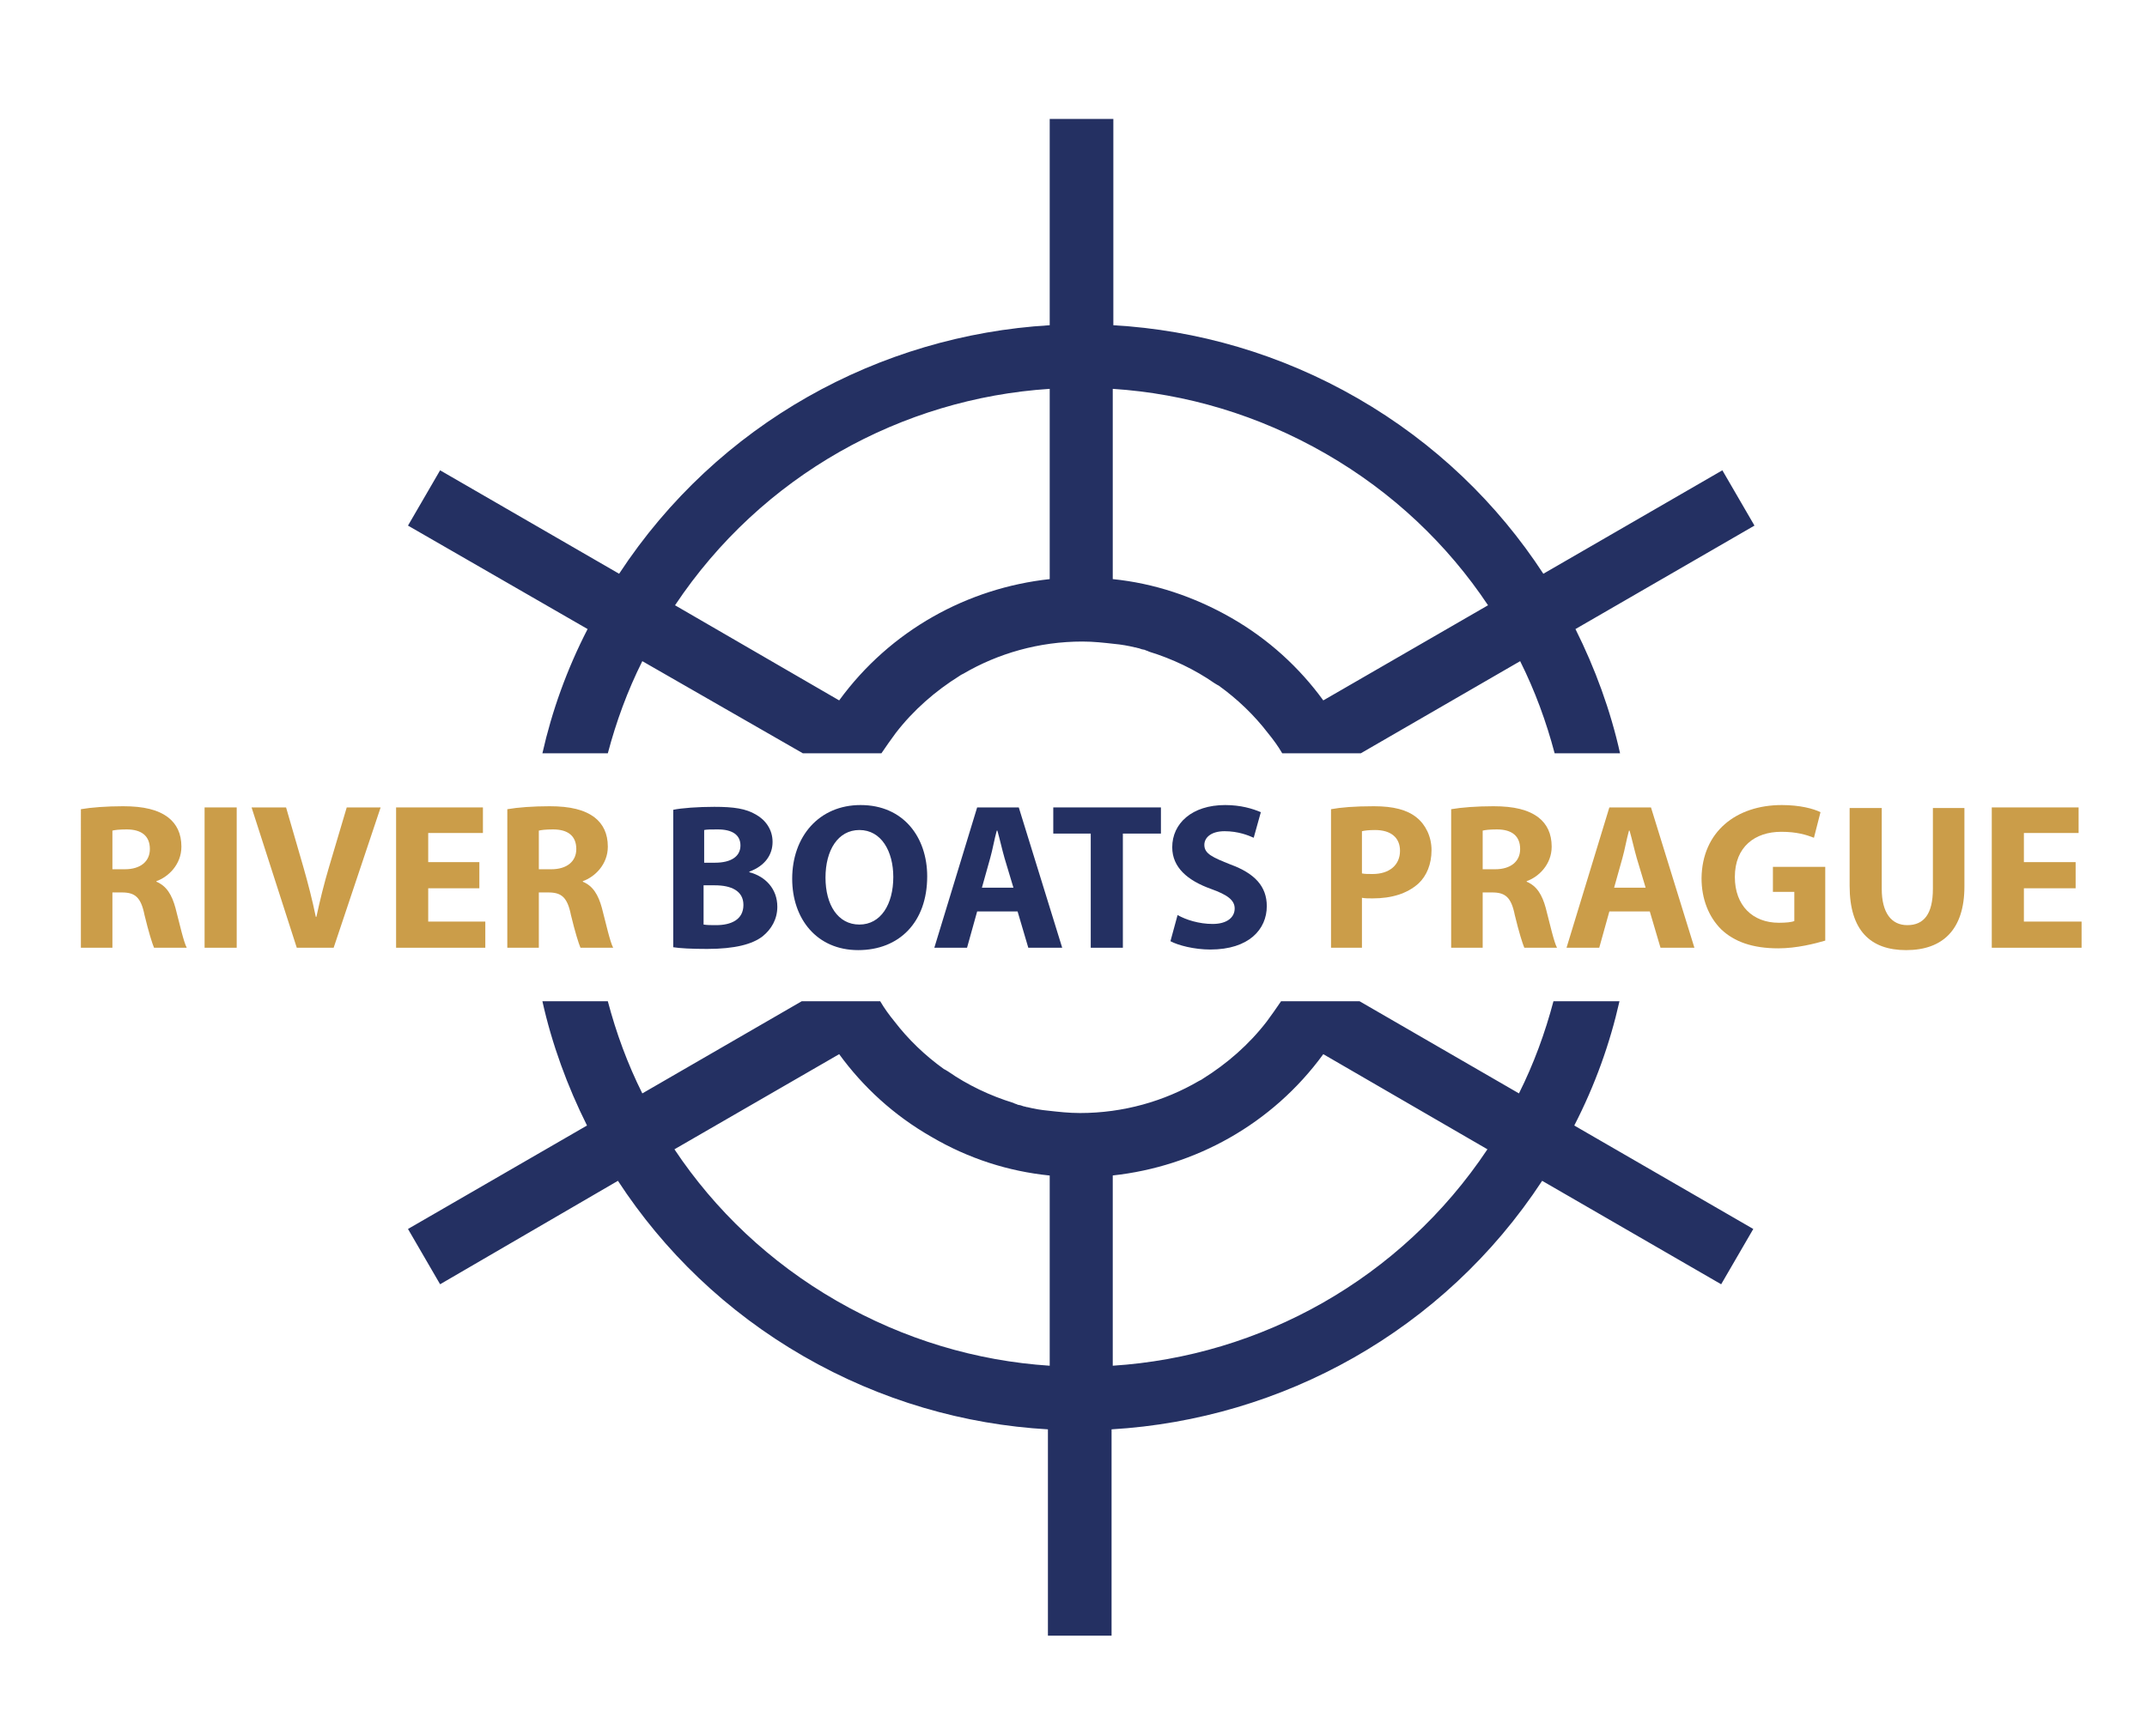 <?xml version="1.0" encoding="utf-8"?>
<!-- Generator: Adobe Illustrator 25.2.0, SVG Export Plug-In . SVG Version: 6.00 Build 0)  -->
<svg version="1.1" id="Vrstva_1" xmlns="http://www.w3.org/2000/svg" xmlns:xlink="http://www.w3.org/1999/xlink" x="0px" y="0px"
	 viewBox="0 0 361 292" style="enable-background:new 0 0 361 292;" xml:space="preserve">
<style type="text/css">
	.st0{fill-rule:evenodd;clip-rule:evenodd;fill:#243062;}
	.st1{fill:#CB9D49;}
	.st2{fill:#243062;}
</style>
<path class="st0" d="M141.1,117.8c8.6-11.8,21.6-18.9,35.4-20.4v-32c-24.8,1.6-48.4,14.5-63,36.4L141.1,117.8z M176.4,197.7
	c-6.8-0.7-13.5-2.8-19.8-6.5c-6.3-3.6-11.5-8.4-15.5-13.9l-27.7,16c6.8,10.2,16,19,27.3,25.5c11.3,6.5,23.5,10.1,35.8,10.9V197.7z
	 M222.5,177.3c-8.6,11.8-21.6,18.9-35.4,20.4v32c24.8-1.6,48.4-14.5,63-36.4L222.5,177.3z M207,103.9c6.3,3.6,11.5,8.4,15.5,13.9
	l27.7-16c-6.8-10.2-16-19-27.3-25.5c-11.3-6.5-23.5-10.1-35.8-10.9v32C194,98.1,200.7,100.3,207,103.9z M91.2,126.7
	c1.6-7.1,4.1-14.1,7.6-20.9L68.6,88.4l5.4-9.3l30.1,17.4c16.6-25.3,43.8-40.1,72.4-41.8V20h10.7v34.7c14,0.8,28.1,4.8,41.1,12.3
	c13,7.5,23.5,17.7,31.2,29.5l30.1-17.4l5.4,9.3l-30.1,17.4c3.3,6.6,5.9,13.7,7.5,20.9h-11c-1.4-5.3-3.3-10.5-5.8-15.5l-26.8,15.5
	h-13.2c-0.7-1.2-1.5-2.3-2.4-3.4l0,0c-2.3-3-5.1-5.7-8.3-8l-0.2-0.1c-0.2-0.1-0.3-0.2-0.5-0.3c-3.3-2.3-7.1-4.1-11-5.3l-0.2-0.1
	c-0.2-0.1-0.4-0.1-0.5-0.2l-0.5-0.1l-0.3-0.1c-0.2-0.1-0.5-0.1-0.7-0.2l-0.1,0c-1.2-0.3-2.4-0.5-3.5-0.6v0c-1.8-0.2-3.5-0.4-5.4-0.4
	c-7.3,0-14.2,2-20,5.4l-0.4,0.2l-0.3,0.2c-4,2.5-7.7,5.7-10.7,9.6l0,0c-0.8,1.1-1.6,2.2-2.4,3.4h-13.2L108,111.2
	c-2.5,5-4.4,10.2-5.8,15.5H91.2z M68.6,206.7l30.1-17.4c-3.3-6.6-5.9-13.7-7.5-20.9h11c1.4,5.3,3.3,10.5,5.8,15.5l26.8-15.5h13.2
	c0.7,1.2,1.5,2.3,2.4,3.4l0,0c2.3,3,5.1,5.7,8.3,8l0.2,0.1c0.2,0.1,0.3,0.2,0.5,0.3c3.3,2.3,7.1,4.1,11,5.3l0.2,0.1
	c0.2,0.1,0.4,0.1,0.5,0.2l0.5,0.1l0.3,0.1c0.2,0.1,0.5,0.1,0.7,0.2l0.1,0c1.2,0.3,2.4,0.5,3.5,0.6v0c1.8,0.2,3.5,0.4,5.4,0.4
	c7.3,0,14.2-2,20-5.4l0.4-0.2l0.3-0.2c4-2.5,7.7-5.7,10.7-9.6l0,0c0.8-1.1,1.6-2.2,2.4-3.4h13.2l26.8,15.5c2.5-5,4.4-10.2,5.8-15.5
	h11.1c-1.6,7.1-4.1,14.1-7.6,20.9l30.1,17.4l-5.4,9.3l-30.1-17.4c-16.6,25.3-43.8,40.1-72.4,41.8l0,34.7l-10.7,0v-34.7
	c-14-0.8-28.1-4.8-41.1-12.3c-13-7.5-23.5-17.7-31.2-29.5L74,216L68.6,206.7z"/>
<path class="st1" d="M18.9,139.7c0.4-0.1,1.1-0.2,2.4-0.2c2.5,0,3.9,1.1,3.9,3.3c0,2.1-1.6,3.4-4.2,3.4h-2.1V139.7z M13.6,159.4h5.3
	v-9.3h1.6c2.2,0,3.2,0.8,3.8,3.8c0.7,2.9,1.3,4.8,1.6,5.5h5.5c-0.5-0.9-1.2-4-1.9-6.7c-0.6-2.2-1.5-3.7-3.2-4.4v-0.1
	c2-0.7,4.2-2.8,4.2-5.8c0-2.2-0.8-3.8-2.2-4.9c-1.7-1.3-4.1-1.9-7.6-1.9c-2.8,0-5.4,0.2-7.1,0.5V159.4z"/>
<rect x="34.4" y="135.8" class="st1" width="5.4" height="23.6"/>
<path class="st1" d="M56.1,159.4l7.9-23.6h-5.7l-3,10.1c-0.8,2.7-1.5,5.5-2.1,8.3h-0.1c-0.6-2.9-1.3-5.6-2.1-8.4l-2.9-10h-5.8
	l7.6,23.6H56.1z"/>
<polygon class="st1" points="80.6,145 72,145 72,140.1 81.2,140.1 81.2,135.8 66.6,135.8 66.6,159.4 81.6,159.4 81.6,155 72,155 
	72,149.4 80.6,149.4 "/>
<path class="st1" d="M90.6,139.7c0.4-0.1,1.1-0.2,2.4-0.2c2.5,0,3.9,1.1,3.9,3.3c0,2.1-1.6,3.4-4.2,3.4h-2.1V139.7z M85.3,159.4h5.3
	v-9.3h1.6c2.2,0,3.2,0.8,3.8,3.8c0.7,2.9,1.3,4.8,1.6,5.5h5.5c-0.5-0.9-1.2-4-1.9-6.7c-0.6-2.2-1.5-3.7-3.2-4.4v-0.1
	c2-0.7,4.2-2.8,4.2-5.8c0-2.2-0.8-3.8-2.2-4.9c-1.7-1.3-4.1-1.9-7.6-1.9c-2.8,0-5.4,0.2-7.1,0.5V159.4z"/>
<path class="st1" d="M229,139.8c0.4-0.1,1.1-0.2,2.2-0.2c2.7,0,4.2,1.3,4.2,3.5c0,2.4-1.8,3.9-4.6,3.9c-0.8,0-1.3,0-1.8-0.1V139.8z
	 M223.7,159.4h5.3v-8.4c0.5,0.1,1.1,0.1,1.8,0.1c3.2,0,5.8-0.8,7.7-2.5c1.4-1.3,2.2-3.3,2.2-5.6c0-2.3-1-4.3-2.5-5.5
	c-1.6-1.3-3.9-1.9-7.2-1.9c-3.3,0-5.6,0.2-7.2,0.5V159.4z"/>
<path class="st1" d="M249.3,139.7c0.4-0.1,1.1-0.2,2.4-0.2c2.5,0,3.9,1.1,3.9,3.3c0,2.1-1.6,3.4-4.2,3.4h-2.1V139.7z M244,159.4h5.3
	v-9.3h1.6c2.2,0,3.2,0.8,3.8,3.8c0.7,2.9,1.3,4.8,1.6,5.5h5.5c-0.5-0.9-1.2-4-1.9-6.7c-0.6-2.2-1.5-3.7-3.2-4.4v-0.1
	c2-0.7,4.2-2.8,4.2-5.8c0-2.2-0.8-3.8-2.2-4.9c-1.7-1.3-4.1-1.9-7.6-1.9c-2.8,0-5.4,0.2-7.1,0.5V159.4z"/>
<path class="st1" d="M271.4,149.3l1.4-5c0.4-1.4,0.7-3.2,1.1-4.6h0.1c0.4,1.4,0.8,3.2,1.2,4.6l1.5,5H271.4z M277.4,153.3l1.8,6.1
	h5.7l-7.3-23.6h-7l-7.2,23.6h5.5l1.7-6.1H277.4z"/>
<path class="st1" d="M306.9,145.8h-8.8v4.2h3.6v4.9c-0.4,0.2-1.4,0.3-2.6,0.3c-4.4,0-7.4-2.9-7.4-7.7c0-5.1,3.4-7.6,7.8-7.6
	c2.6,0,4.2,0.5,5.5,1l1.1-4.3c-1.2-0.6-3.5-1.2-6.5-1.2c-7.7,0-13.4,4.5-13.5,12.3c0,3.5,1.2,6.5,3.3,8.6c2.2,2.1,5.3,3.2,9.6,3.2
	c3.1,0,6.2-0.8,7.9-1.3V145.8z"/>
<path class="st1" d="M311,135.8v13.2c0,7.5,3.5,10.8,9.5,10.8c6.2,0,9.8-3.5,9.8-10.7v-13.2H325v13.6c0,4.2-1.5,6.1-4.3,6.1
	c-2.7,0-4.3-2.1-4.3-6.1v-13.6H311z"/>
<polygon class="st1" points="349,145 340.3,145 340.3,140.1 349.5,140.1 349.5,135.8 334.9,135.8 334.9,159.4 350,159.4 350,155 
	340.3,155 340.3,149.4 349,149.4 "/>
<path class="st2" d="M118.4,148.9h1.8c2.7,0,4.8,0.9,4.8,3.3c0,2.5-2.1,3.4-4.6,3.4c-0.9,0-1.5,0-2.1-0.1V148.9z M118.4,139.6
	c0.5-0.1,1.1-0.1,2.3-0.1c2.4,0,3.8,0.9,3.8,2.7c0,1.8-1.5,2.9-4.3,2.9h-1.8V139.6z M113.1,159.3c1.2,0.2,3.2,0.3,5.8,0.3
	c4.7,0,7.6-0.8,9.3-2.1c1.5-1.2,2.5-2.9,2.5-5c0-3-2-5.1-4.7-5.8v-0.1c2.7-1,3.9-2.9,3.9-5c0-2.1-1.2-3.7-2.8-4.6
	c-1.7-1-3.7-1.3-7-1.3c-2.7,0-5.5,0.2-6.9,0.5V159.3z"/>
<path class="st2" d="M144.5,139.6c3.7,0,5.7,3.6,5.7,7.9c0,4.6-2.1,8-5.7,8c-3.6,0-5.7-3.3-5.7-7.9
	C138.8,143,140.9,139.6,144.5,139.6 M144.7,135.4c-7,0-11.5,5.3-11.5,12.4c0,6.7,4.1,12,11.1,12c6.9,0,11.6-4.7,11.6-12.4
	C155.9,140.8,151.9,135.4,144.7,135.4z"/>
<path class="st2" d="M165.1,149.3l1.4-5c0.4-1.4,0.7-3.2,1.1-4.6h0.1c0.4,1.4,0.8,3.2,1.2,4.6l1.5,5H165.1z M171.1,153.3l1.8,6.1
	h5.7l-7.3-23.6h-7l-7.2,23.6h5.5l1.7-6.1H171.1z"/>
<polygon class="st2" points="183.4,159.4 188.8,159.4 188.8,140.2 195.2,140.2 195.2,135.8 177.1,135.8 177.1,140.2 183.4,140.2 "/>
<path class="st2" d="M196.8,158.3c1.3,0.7,4,1.4,6.7,1.4c6.5,0,9.5-3.4,9.5-7.3c0-3.3-2-5.5-6.1-7c-3-1.2-4.4-1.8-4.4-3.3
	c0-1.2,1.1-2.3,3.4-2.3c2.3,0,4,0.7,4.9,1.1l1.2-4.3c-1.4-0.6-3.4-1.2-6-1.2c-5.6,0-8.9,3.1-8.9,7.1c0,3.4,2.6,5.6,6.5,7
	c2.8,1,4,1.9,4,3.3c0,1.5-1.3,2.6-3.7,2.6c-2.3,0-4.5-0.7-5.9-1.5L196.8,158.3z"/>
</svg>
